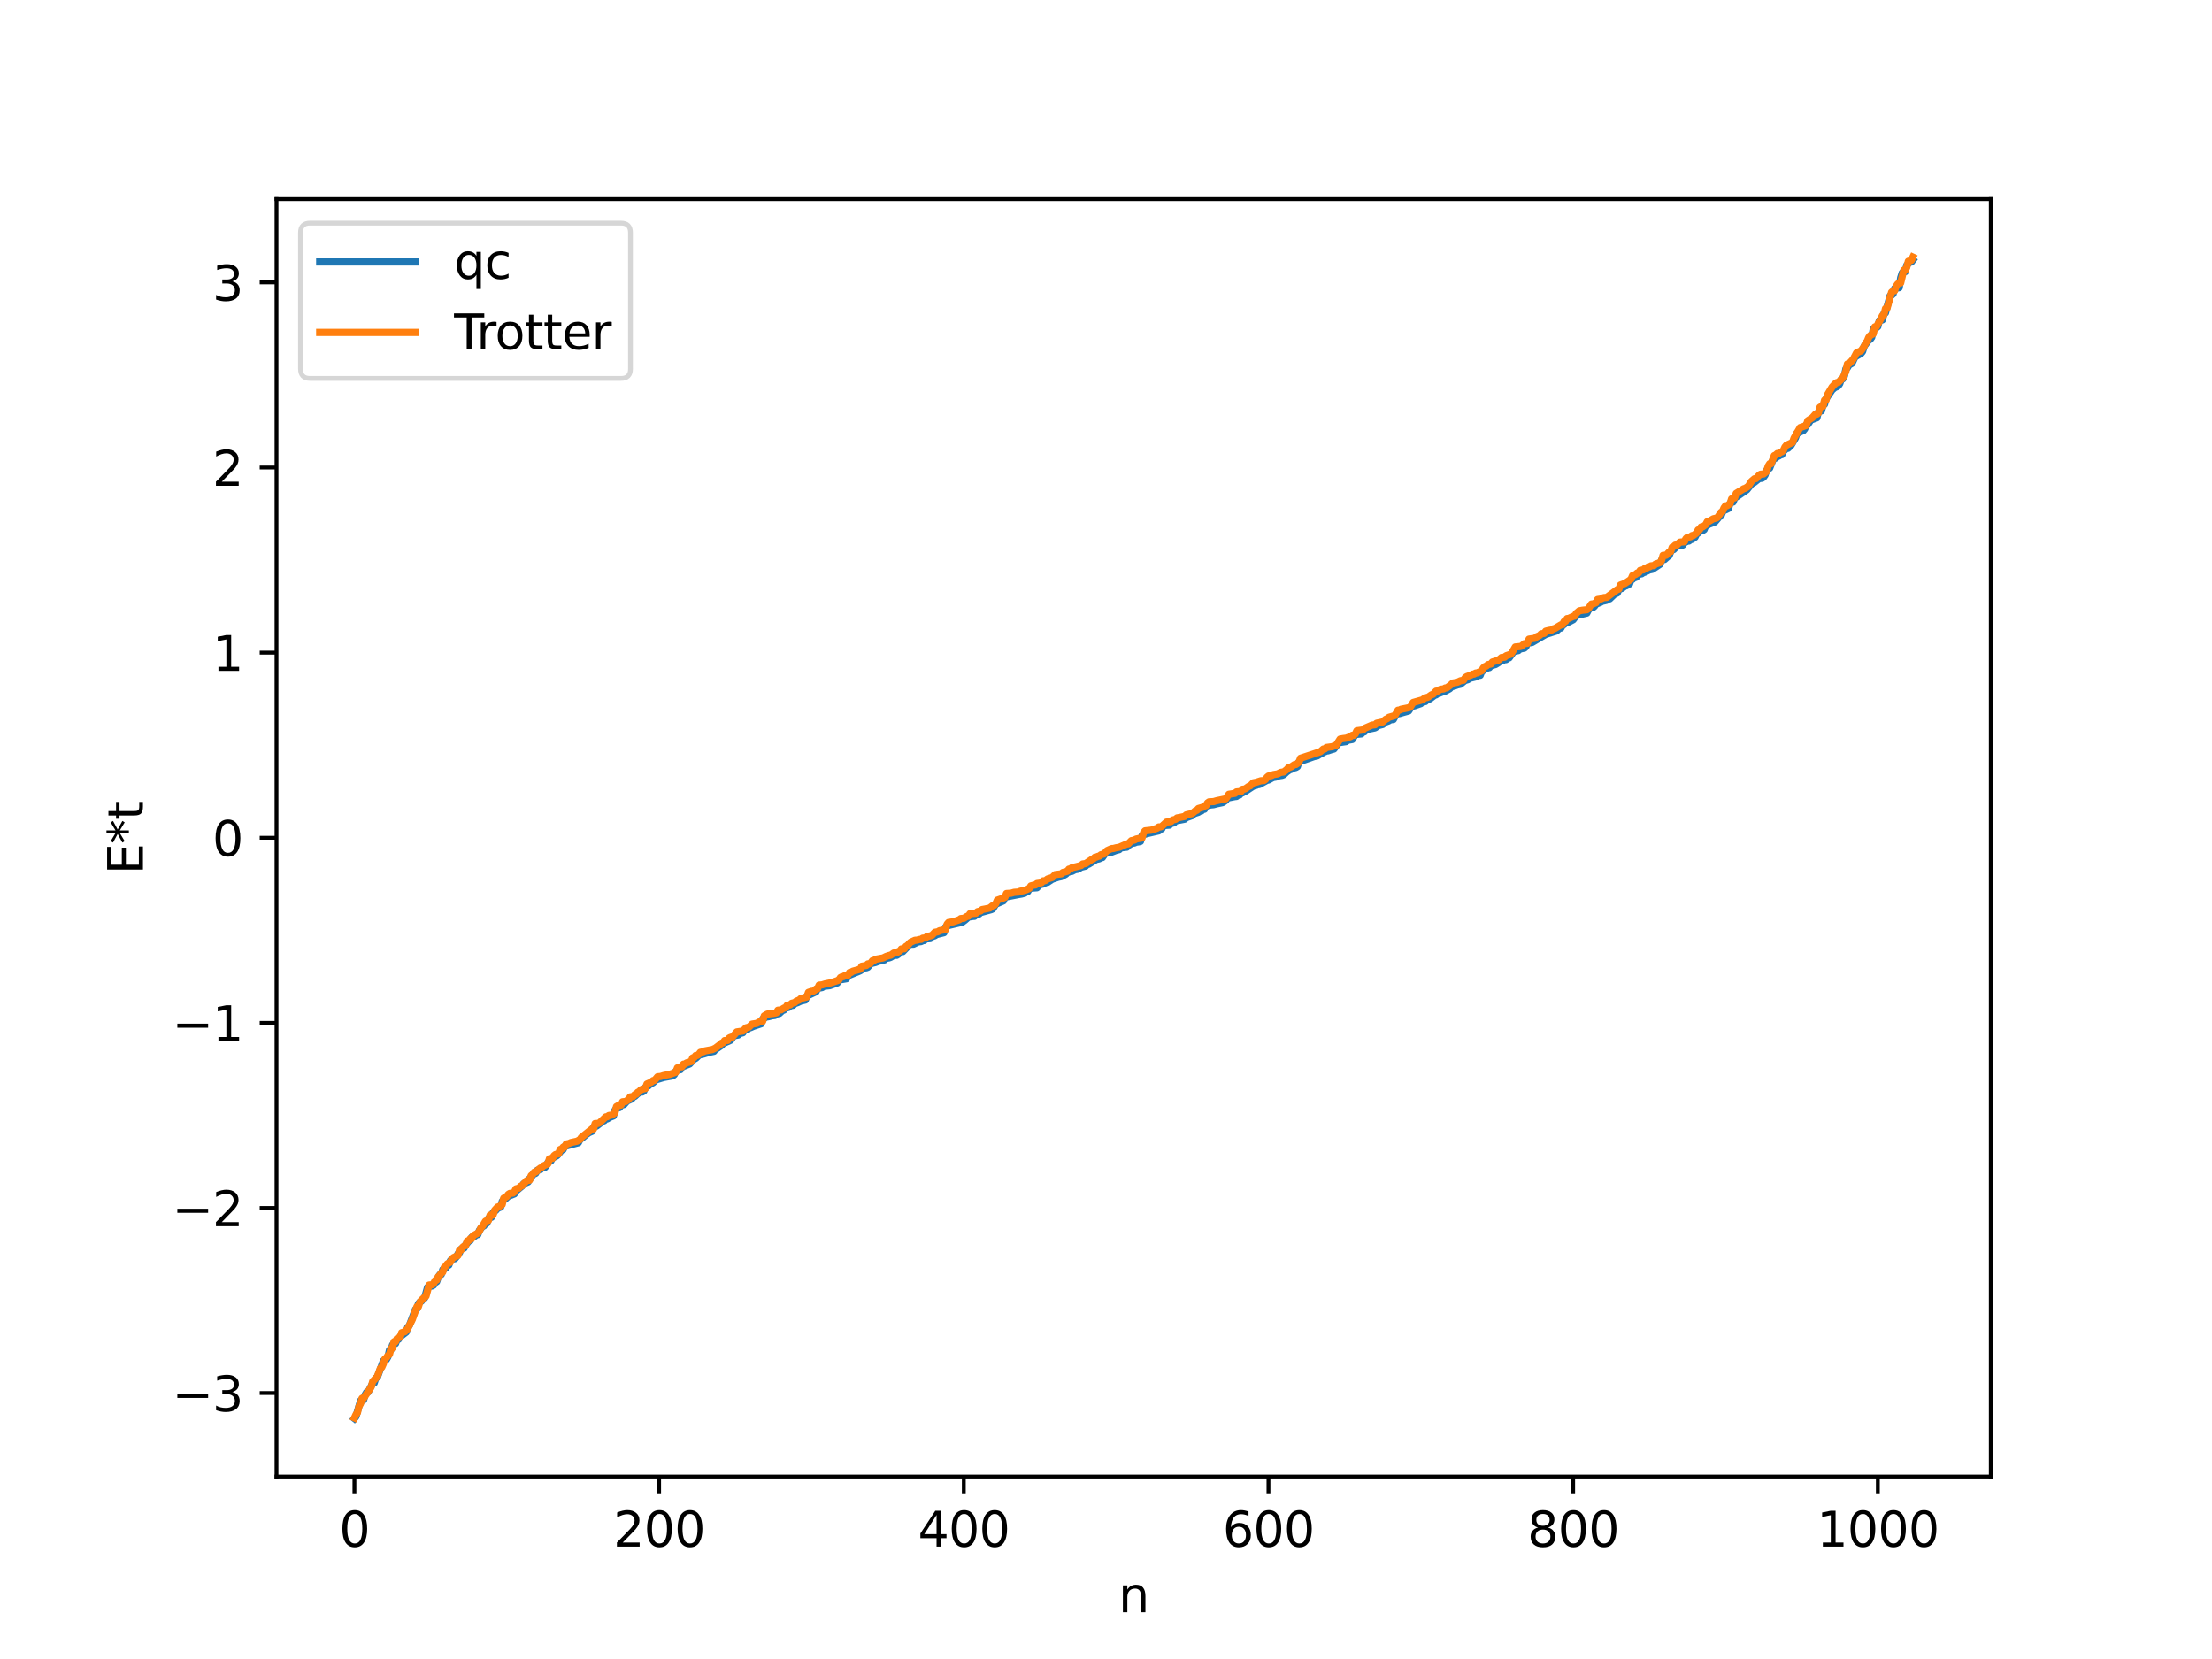 <?xml version="1.0" encoding="utf-8" standalone="no"?>
<!DOCTYPE svg PUBLIC "-//W3C//DTD SVG 1.1//EN"
  "http://www.w3.org/Graphics/SVG/1.1/DTD/svg11.dtd">
<svg xmlns:xlink="http://www.w3.org/1999/xlink" width="460.8pt" height="345.6pt" viewBox="0 0 460.8 345.6" xmlns="http://www.w3.org/2000/svg" version="1.1">
 <defs>
  <style type="text/css">*{stroke-linejoin: round; stroke-linecap: butt}</style>
 </defs>
 <g id="figure_1">
  <g id="patch_1">
   <path d="M 0 345.6 
L 460.8 345.6 
L 460.8 0 
L 0 0 
z
" style="fill: #ffffff"/>
  </g>
  <g id="axes_1">
   <g id="patch_2">
    <path d="M 57.6 307.584 
L 414.72 307.584 
L 414.72 41.472 
L 57.6 41.472 
z
" style="fill: #ffffff"/>
   </g>
   <g id="matplotlib.axis_1">
    <g id="xtick_1">
     <g id="line2d_1">
      <defs>
       <path id="m3284dc6348" d="M 0 0 
L 0 3.5 
" style="stroke: #000000; stroke-width: 0.8"/>
      </defs>
      <g>
       <use xlink:href="#m3284dc6348" x="73.833" y="307.584" style="stroke: #000000; stroke-width: 0.8"/>
      </g>
     </g>
     <g id="text_1">
      <!-- 0 -->
      <g transform="translate(70.651 322.182) scale(0.1 -0.1)">
       <defs>
        <path id="DejaVuSans-30" d="M 2034 4250 
Q 1547 4250 1301 3770 
Q 1056 3291 1056 2328 
Q 1056 1369 1301 889 
Q 1547 409 2034 409 
Q 2525 409 2770 889 
Q 3016 1369 3016 2328 
Q 3016 3291 2770 3770 
Q 2525 4250 2034 4250 
z
M 2034 4750 
Q 2819 4750 3233 4129 
Q 3647 3509 3647 2328 
Q 3647 1150 3233 529 
Q 2819 -91 2034 -91 
Q 1250 -91 836 529 
Q 422 1150 422 2328 
Q 422 3509 836 4129 
Q 1250 4750 2034 4750 
z
" transform="scale(0.016)"/>
       </defs>
       <use xlink:href="#DejaVuSans-30"/>
      </g>
     </g>
    </g>
    <g id="xtick_2">
     <g id="line2d_2">
      <g>
       <use xlink:href="#m3284dc6348" x="137.304" y="307.584" style="stroke: #000000; stroke-width: 0.8"/>
      </g>
     </g>
     <g id="text_2">
      <!-- 200 -->
      <g transform="translate(127.76 322.182) scale(0.1 -0.1)">
       <defs>
        <path id="DejaVuSans-32" d="M 1228 531 
L 3431 531 
L 3431 0 
L 469 0 
L 469 531 
Q 828 903 1448 1529 
Q 2069 2156 2228 2338 
Q 2531 2678 2651 2914 
Q 2772 3150 2772 3378 
Q 2772 3750 2511 3984 
Q 2250 4219 1831 4219 
Q 1534 4219 1204 4116 
Q 875 4013 500 3803 
L 500 4441 
Q 881 4594 1212 4672 
Q 1544 4750 1819 4750 
Q 2544 4750 2975 4387 
Q 3406 4025 3406 3419 
Q 3406 3131 3298 2873 
Q 3191 2616 2906 2266 
Q 2828 2175 2409 1742 
Q 1991 1309 1228 531 
z
" transform="scale(0.016)"/>
       </defs>
       <use xlink:href="#DejaVuSans-32"/>
       <use xlink:href="#DejaVuSans-30" x="63.623"/>
       <use xlink:href="#DejaVuSans-30" x="127.246"/>
      </g>
     </g>
    </g>
    <g id="xtick_3">
     <g id="line2d_3">
      <g>
       <use xlink:href="#m3284dc6348" x="200.775" y="307.584" style="stroke: #000000; stroke-width: 0.8"/>
      </g>
     </g>
     <g id="text_3">
      <!-- 400 -->
      <g transform="translate(191.231 322.182) scale(0.1 -0.1)">
       <defs>
        <path id="DejaVuSans-34" d="M 2419 4116 
L 825 1625 
L 2419 1625 
L 2419 4116 
z
M 2253 4666 
L 3047 4666 
L 3047 1625 
L 3713 1625 
L 3713 1100 
L 3047 1100 
L 3047 0 
L 2419 0 
L 2419 1100 
L 313 1100 
L 313 1709 
L 2253 4666 
z
" transform="scale(0.016)"/>
       </defs>
       <use xlink:href="#DejaVuSans-34"/>
       <use xlink:href="#DejaVuSans-30" x="63.623"/>
       <use xlink:href="#DejaVuSans-30" x="127.246"/>
      </g>
     </g>
    </g>
    <g id="xtick_4">
     <g id="line2d_4">
      <g>
       <use xlink:href="#m3284dc6348" x="264.246" y="307.584" style="stroke: #000000; stroke-width: 0.8"/>
      </g>
     </g>
     <g id="text_4">
      <!-- 600 -->
      <g transform="translate(254.702 322.182) scale(0.1 -0.1)">
       <defs>
        <path id="DejaVuSans-36" d="M 2113 2584 
Q 1688 2584 1439 2293 
Q 1191 2003 1191 1497 
Q 1191 994 1439 701 
Q 1688 409 2113 409 
Q 2538 409 2786 701 
Q 3034 994 3034 1497 
Q 3034 2003 2786 2293 
Q 2538 2584 2113 2584 
z
M 3366 4563 
L 3366 3988 
Q 3128 4100 2886 4159 
Q 2644 4219 2406 4219 
Q 1781 4219 1451 3797 
Q 1122 3375 1075 2522 
Q 1259 2794 1537 2939 
Q 1816 3084 2150 3084 
Q 2853 3084 3261 2657 
Q 3669 2231 3669 1497 
Q 3669 778 3244 343 
Q 2819 -91 2113 -91 
Q 1303 -91 875 529 
Q 447 1150 447 2328 
Q 447 3434 972 4092 
Q 1497 4750 2381 4750 
Q 2619 4750 2861 4703 
Q 3103 4656 3366 4563 
z
" transform="scale(0.016)"/>
       </defs>
       <use xlink:href="#DejaVuSans-36"/>
       <use xlink:href="#DejaVuSans-30" x="63.623"/>
       <use xlink:href="#DejaVuSans-30" x="127.246"/>
      </g>
     </g>
    </g>
    <g id="xtick_5">
     <g id="line2d_5">
      <g>
       <use xlink:href="#m3284dc6348" x="327.717" y="307.584" style="stroke: #000000; stroke-width: 0.8"/>
      </g>
     </g>
     <g id="text_5">
      <!-- 800 -->
      <g transform="translate(318.173 322.182) scale(0.1 -0.1)">
       <defs>
        <path id="DejaVuSans-38" d="M 2034 2216 
Q 1584 2216 1326 1975 
Q 1069 1734 1069 1313 
Q 1069 891 1326 650 
Q 1584 409 2034 409 
Q 2484 409 2743 651 
Q 3003 894 3003 1313 
Q 3003 1734 2745 1975 
Q 2488 2216 2034 2216 
z
M 1403 2484 
Q 997 2584 770 2862 
Q 544 3141 544 3541 
Q 544 4100 942 4425 
Q 1341 4750 2034 4750 
Q 2731 4750 3128 4425 
Q 3525 4100 3525 3541 
Q 3525 3141 3298 2862 
Q 3072 2584 2669 2484 
Q 3125 2378 3379 2068 
Q 3634 1759 3634 1313 
Q 3634 634 3220 271 
Q 2806 -91 2034 -91 
Q 1263 -91 848 271 
Q 434 634 434 1313 
Q 434 1759 690 2068 
Q 947 2378 1403 2484 
z
M 1172 3481 
Q 1172 3119 1398 2916 
Q 1625 2713 2034 2713 
Q 2441 2713 2670 2916 
Q 2900 3119 2900 3481 
Q 2900 3844 2670 4047 
Q 2441 4250 2034 4250 
Q 1625 4250 1398 4047 
Q 1172 3844 1172 3481 
z
" transform="scale(0.016)"/>
       </defs>
       <use xlink:href="#DejaVuSans-38"/>
       <use xlink:href="#DejaVuSans-30" x="63.623"/>
       <use xlink:href="#DejaVuSans-30" x="127.246"/>
      </g>
     </g>
    </g>
    <g id="xtick_6">
     <g id="line2d_6">
      <g>
       <use xlink:href="#m3284dc6348" x="391.188" y="307.584" style="stroke: #000000; stroke-width: 0.8"/>
      </g>
     </g>
     <g id="text_6">
      <!-- 1000 -->
      <g transform="translate(378.463 322.182) scale(0.1 -0.1)">
       <defs>
        <path id="DejaVuSans-31" d="M 794 531 
L 1825 531 
L 1825 4091 
L 703 3866 
L 703 4441 
L 1819 4666 
L 2450 4666 
L 2450 531 
L 3481 531 
L 3481 0 
L 794 0 
L 794 531 
z
" transform="scale(0.016)"/>
       </defs>
       <use xlink:href="#DejaVuSans-31"/>
       <use xlink:href="#DejaVuSans-30" x="63.623"/>
       <use xlink:href="#DejaVuSans-30" x="127.246"/>
       <use xlink:href="#DejaVuSans-30" x="190.869"/>
      </g>
     </g>
    </g>
    <g id="text_7">
     <!-- n -->
     <g transform="translate(232.991 335.861) scale(0.1 -0.1)">
      <defs>
       <path id="DejaVuSans-6e" d="M 3513 2113 
L 3513 0 
L 2938 0 
L 2938 2094 
Q 2938 2591 2744 2837 
Q 2550 3084 2163 3084 
Q 1697 3084 1428 2787 
Q 1159 2491 1159 1978 
L 1159 0 
L 581 0 
L 581 3500 
L 1159 3500 
L 1159 2956 
Q 1366 3272 1645 3428 
Q 1925 3584 2291 3584 
Q 2894 3584 3203 3211 
Q 3513 2838 3513 2113 
z
" transform="scale(0.016)"/>
      </defs>
      <use xlink:href="#DejaVuSans-6e"/>
     </g>
    </g>
   </g>
   <g id="matplotlib.axis_2">
    <g id="ytick_1">
     <g id="line2d_7">
      <defs>
       <path id="mb778f9c35a" d="M 0 0 
L -3.5 0 
" style="stroke: #000000; stroke-width: 0.8"/>
      </defs>
      <g>
       <use xlink:href="#mb778f9c35a" x="57.6" y="290.202" style="stroke: #000000; stroke-width: 0.8"/>
      </g>
     </g>
     <g id="text_8">
      <!-- −3 -->
      <g transform="translate(35.858 294.001) scale(0.1 -0.1)">
       <defs>
        <path id="DejaVuSans-2212" d="M 678 2272 
L 4684 2272 
L 4684 1741 
L 678 1741 
L 678 2272 
z
" transform="scale(0.016)"/>
        <path id="DejaVuSans-33" d="M 2597 2516 
Q 3050 2419 3304 2112 
Q 3559 1806 3559 1356 
Q 3559 666 3084 287 
Q 2609 -91 1734 -91 
Q 1441 -91 1130 -33 
Q 819 25 488 141 
L 488 750 
Q 750 597 1062 519 
Q 1375 441 1716 441 
Q 2309 441 2620 675 
Q 2931 909 2931 1356 
Q 2931 1769 2642 2001 
Q 2353 2234 1838 2234 
L 1294 2234 
L 1294 2753 
L 1863 2753 
Q 2328 2753 2575 2939 
Q 2822 3125 2822 3475 
Q 2822 3834 2567 4026 
Q 2313 4219 1838 4219 
Q 1578 4219 1281 4162 
Q 984 4106 628 3988 
L 628 4550 
Q 988 4650 1302 4700 
Q 1616 4750 1894 4750 
Q 2613 4750 3031 4423 
Q 3450 4097 3450 3541 
Q 3450 3153 3228 2886 
Q 3006 2619 2597 2516 
z
" transform="scale(0.016)"/>
       </defs>
       <use xlink:href="#DejaVuSans-2212"/>
       <use xlink:href="#DejaVuSans-33" x="83.789"/>
      </g>
     </g>
    </g>
    <g id="ytick_2">
     <g id="line2d_8">
      <g>
       <use xlink:href="#mb778f9c35a" x="57.6" y="251.64" style="stroke: #000000; stroke-width: 0.8"/>
      </g>
     </g>
     <g id="text_9">
      <!-- −2 -->
      <g transform="translate(35.858 255.439) scale(0.1 -0.1)">
       <use xlink:href="#DejaVuSans-2212"/>
       <use xlink:href="#DejaVuSans-32" x="83.789"/>
      </g>
     </g>
    </g>
    <g id="ytick_3">
     <g id="line2d_9">
      <g>
       <use xlink:href="#mb778f9c35a" x="57.6" y="213.078" style="stroke: #000000; stroke-width: 0.8"/>
      </g>
     </g>
     <g id="text_10">
      <!-- −1 -->
      <g transform="translate(35.858 216.877) scale(0.1 -0.1)">
       <use xlink:href="#DejaVuSans-2212"/>
       <use xlink:href="#DejaVuSans-31" x="83.789"/>
      </g>
     </g>
    </g>
    <g id="ytick_4">
     <g id="line2d_10">
      <g>
       <use xlink:href="#mb778f9c35a" x="57.6" y="174.516" style="stroke: #000000; stroke-width: 0.8"/>
      </g>
     </g>
     <g id="text_11">
      <!-- 0 -->
      <g transform="translate(44.237 178.315) scale(0.1 -0.1)">
       <use xlink:href="#DejaVuSans-30"/>
      </g>
     </g>
    </g>
    <g id="ytick_5">
     <g id="line2d_11">
      <g>
       <use xlink:href="#mb778f9c35a" x="57.6" y="135.954" style="stroke: #000000; stroke-width: 0.8"/>
      </g>
     </g>
     <g id="text_12">
      <!-- 1 -->
      <g transform="translate(44.237 139.753) scale(0.1 -0.1)">
       <use xlink:href="#DejaVuSans-31"/>
      </g>
     </g>
    </g>
    <g id="ytick_6">
     <g id="line2d_12">
      <g>
       <use xlink:href="#mb778f9c35a" x="57.6" y="97.392" style="stroke: #000000; stroke-width: 0.8"/>
      </g>
     </g>
     <g id="text_13">
      <!-- 2 -->
      <g transform="translate(44.237 101.191) scale(0.1 -0.1)">
       <use xlink:href="#DejaVuSans-32"/>
      </g>
     </g>
    </g>
    <g id="ytick_7">
     <g id="line2d_13">
      <g>
       <use xlink:href="#mb778f9c35a" x="57.6" y="58.83" style="stroke: #000000; stroke-width: 0.8"/>
      </g>
     </g>
     <g id="text_14">
      <!-- 3 -->
      <g transform="translate(44.237 62.629) scale(0.1 -0.1)">
       <use xlink:href="#DejaVuSans-33"/>
      </g>
     </g>
    </g>
    <g id="text_15">
     <!-- E*t -->
     <g transform="translate(29.778 182.148) rotate(-90) scale(0.1 -0.1)">
      <defs>
       <path id="DejaVuSans-45" d="M 628 4666 
L 3578 4666 
L 3578 4134 
L 1259 4134 
L 1259 2753 
L 3481 2753 
L 3481 2222 
L 1259 2222 
L 1259 531 
L 3634 531 
L 3634 0 
L 628 0 
L 628 4666 
z
" transform="scale(0.016)"/>
       <path id="DejaVuSans-2a" d="M 3009 3897 
L 1888 3291 
L 3009 2681 
L 2828 2375 
L 1778 3009 
L 1778 1831 
L 1422 1831 
L 1422 3009 
L 372 2375 
L 191 2681 
L 1313 3291 
L 191 3897 
L 372 4206 
L 1422 3572 
L 1422 4750 
L 1778 4750 
L 1778 3572 
L 2828 4206 
L 3009 3897 
z
" transform="scale(0.016)"/>
       <path id="DejaVuSans-74" d="M 1172 4494 
L 1172 3500 
L 2356 3500 
L 2356 3053 
L 1172 3053 
L 1172 1153 
Q 1172 725 1289 603 
Q 1406 481 1766 481 
L 2356 481 
L 2356 0 
L 1766 0 
Q 1100 0 847 248 
Q 594 497 594 1153 
L 594 3053 
L 172 3053 
L 172 3500 
L 594 3500 
L 594 4494 
L 1172 4494 
z
" transform="scale(0.016)"/>
      </defs>
      <use xlink:href="#DejaVuSans-45"/>
      <use xlink:href="#DejaVuSans-2a" x="63.184"/>
      <use xlink:href="#DejaVuSans-74" x="113.184"/>
     </g>
    </g>
   </g>
   <g id="line2d_14">
    <path d="M 73.833 295.488 
L 74.15 295.103 
L 75.102 291.797 
L 75.42 291.791 
L 75.737 291.651 
L 76.054 290.579 
L 76.372 290.047 
L 76.689 290.003 
L 77.641 288.134 
L 77.958 288.113 
L 78.276 287.103 
L 78.593 286.926 
L 79.862 283.493 
L 80.497 283.213 
L 80.815 282.646 
L 81.132 281.24 
L 81.449 281.18 
L 81.767 280.168 
L 82.084 279.928 
L 82.401 279.885 
L 82.719 279.026 
L 83.036 278.994 
L 83.353 278.475 
L 84.623 277.499 
L 84.94 276.48 
L 85.258 276.167 
L 86.527 272.804 
L 86.844 272.696 
L 87.162 271.597 
L 87.479 271.22 
L 87.796 271.067 
L 88.114 270.617 
L 88.431 270.43 
L 89.066 268.164 
L 89.383 268.009 
L 90.018 267.902 
L 90.335 267.714 
L 90.653 267.183 
L 90.97 267.008 
L 91.287 266.073 
L 91.605 265.555 
L 91.922 265.513 
L 92.239 264.493 
L 92.874 264.189 
L 93.191 263.692 
L 93.509 263.547 
L 93.826 262.633 
L 94.143 262.341 
L 94.778 262.205 
L 95.096 261.823 
L 95.413 261.175 
L 95.73 260.951 
L 96.048 260.193 
L 96.682 259.998 
L 97 259.274 
L 97.317 258.987 
L 97.634 258.548 
L 97.952 258.451 
L 98.269 257.745 
L 98.904 257.534 
L 99.221 257.21 
L 99.539 257.204 
L 99.856 256.315 
L 100.491 255.511 
L 100.808 255.38 
L 101.125 254.929 
L 101.443 254.8 
L 101.76 253.804 
L 102.395 253.581 
L 102.712 252.609 
L 103.347 252.084 
L 103.664 251.702 
L 104.299 251.466 
L 104.616 250.266 
L 104.934 249.881 
L 105.251 249.8 
L 105.886 249.208 
L 107.155 248.721 
L 107.472 248.152 
L 108.742 247.086 
L 109.059 246.619 
L 110.011 246.22 
L 110.329 245.505 
L 110.646 245.35 
L 110.963 244.723 
L 111.598 244.414 
L 111.915 243.796 
L 112.55 243.681 
L 112.867 243.354 
L 113.502 243.213 
L 113.82 242.857 
L 114.137 242.166 
L 114.772 241.827 
L 115.089 241.239 
L 116.041 240.753 
L 116.676 239.992 
L 116.993 239.585 
L 117.31 239.479 
L 117.628 238.814 
L 120.484 238.055 
L 120.801 237.435 
L 121.436 236.946 
L 122.071 236.391 
L 122.705 235.944 
L 123.34 235.674 
L 123.658 234.794 
L 124.292 234.575 
L 125.562 233.583 
L 125.879 233.464 
L 126.196 233.1 
L 126.514 233.088 
L 127.148 232.715 
L 127.783 232.481 
L 128.1 231.267 
L 128.418 230.88 
L 129.053 230.727 
L 129.37 230.235 
L 130.005 230.084 
L 130.639 229.366 
L 131.591 228.943 
L 131.909 228.536 
L 132.226 228.407 
L 132.861 227.81 
L 133.496 227.509 
L 133.813 227.486 
L 134.13 227.284 
L 134.448 226.513 
L 135.082 226.206 
L 135.4 225.861 
L 136.034 225.55 
L 136.669 224.95 
L 138.256 224.469 
L 140.16 224.122 
L 140.477 223.859 
L 140.795 223.14 
L 141.112 222.967 
L 141.747 222.843 
L 142.064 222.267 
L 143.651 221.645 
L 144.603 220.608 
L 144.92 220.491 
L 145.555 219.869 
L 145.872 219.721 
L 146.507 219.591 
L 147.777 219.211 
L 148.729 219.009 
L 149.046 218.552 
L 149.363 218.426 
L 149.998 217.988 
L 150.315 217.777 
L 150.633 217.393 
L 152.22 216.691 
L 152.854 215.779 
L 153.806 215.607 
L 154.124 215.308 
L 154.758 215.14 
L 155.076 214.604 
L 155.71 214.473 
L 156.028 214.114 
L 156.345 214.081 
L 156.98 213.792 
L 158.567 213.266 
L 158.884 212.253 
L 159.201 212.133 
L 159.519 211.891 
L 160.153 211.786 
L 160.788 211.618 
L 161.423 211.534 
L 161.74 211.247 
L 162.375 211.108 
L 163.01 210.502 
L 163.327 210.405 
L 163.644 210.03 
L 164.279 209.858 
L 164.596 209.529 
L 165.231 209.414 
L 165.548 209.074 
L 166.183 208.852 
L 166.818 208.548 
L 167.77 208.326 
L 168.087 207.491 
L 169.991 206.605 
L 170.309 205.9 
L 170.943 205.782 
L 171.261 205.724 
L 171.578 205.473 
L 172.848 205.33 
L 174.434 204.759 
L 174.752 204.163 
L 176.339 203.894 
L 176.656 203.276 
L 178.877 202.363 
L 179.195 202.224 
L 179.829 201.805 
L 180.147 201.62 
L 180.464 201.613 
L 180.781 201.488 
L 181.416 200.736 
L 182.368 200.504 
L 183.003 200.259 
L 184.272 199.957 
L 184.59 199.641 
L 185.224 199.538 
L 185.542 199.424 
L 186.177 199.022 
L 186.811 199.002 
L 187.129 198.8 
L 187.446 198.395 
L 187.763 198.248 
L 188.081 198.231 
L 189.033 197.247 
L 189.35 196.756 
L 189.985 196.689 
L 190.302 196.686 
L 191.254 196.215 
L 191.889 196.142 
L 192.206 195.957 
L 192.524 195.919 
L 192.841 195.599 
L 193.793 195.518 
L 194.11 195.116 
L 194.745 194.932 
L 195.062 194.693 
L 196.649 194.293 
L 196.967 193.126 
L 197.601 192.794 
L 200.458 192.112 
L 201.092 191.623 
L 201.727 191.047 
L 202.679 190.899 
L 202.996 190.881 
L 203.314 190.544 
L 203.948 190.408 
L 204.266 190.104 
L 206.487 189.499 
L 206.805 189.345 
L 207.439 188.357 
L 209.026 187.675 
L 209.343 186.909 
L 212.2 186.348 
L 212.834 186.242 
L 213.469 186.069 
L 213.786 185.78 
L 214.104 185.737 
L 214.421 185.193 
L 214.739 185.032 
L 216.008 184.943 
L 216.643 184.303 
L 217.277 184.166 
L 217.912 183.849 
L 218.229 183.807 
L 219.181 183.175 
L 220.451 182.745 
L 221.086 182.615 
L 222.038 182.113 
L 222.355 181.739 
L 222.99 181.585 
L 223.307 181.514 
L 223.942 181.183 
L 224.577 181.073 
L 225.211 180.662 
L 226.163 180.424 
L 226.481 180.037 
L 226.798 180.023 
L 228.385 179.035 
L 229.02 178.91 
L 229.337 178.696 
L 229.654 178.646 
L 230.289 177.723 
L 231.241 177.647 
L 232.51 177.154 
L 233.145 176.997 
L 233.462 176.647 
L 234.097 176.559 
L 234.732 176.489 
L 235.049 176.105 
L 235.367 175.964 
L 235.684 175.668 
L 236.319 175.621 
L 236.636 175.455 
L 237.271 175.362 
L 237.588 175.274 
L 237.905 174.107 
L 238.54 173.78 
L 239.175 173.606 
L 241.396 173.09 
L 241.714 172.797 
L 242.031 172.655 
L 242.348 171.978 
L 243.618 171.889 
L 243.935 171.547 
L 244.57 171.416 
L 244.887 171.021 
L 246.791 170.652 
L 247.109 170.343 
L 248.378 169.898 
L 248.696 169.519 
L 249.648 169.21 
L 249.965 168.988 
L 250.282 168.935 
L 250.6 168.595 
L 250.917 168.581 
L 251.234 167.908 
L 252.186 167.695 
L 252.821 167.63 
L 253.456 167.46 
L 254.725 167.192 
L 255.36 166.744 
L 255.677 166.258 
L 257.264 165.945 
L 257.581 165.914 
L 257.899 165.637 
L 258.216 165.615 
L 258.534 165.233 
L 258.851 165.164 
L 259.168 164.915 
L 259.486 164.826 
L 261.072 163.777 
L 261.707 163.601 
L 262.024 163.457 
L 262.342 163.437 
L 263.611 162.739 
L 263.929 162.545 
L 264.246 162.503 
L 265.198 161.974 
L 265.833 161.869 
L 266.467 161.606 
L 267.102 161.515 
L 267.42 161.386 
L 268.054 160.796 
L 268.689 160.357 
L 269.006 160.271 
L 269.324 160.045 
L 269.958 159.886 
L 270.276 159.688 
L 270.593 158.72 
L 273.767 157.606 
L 274.401 157.479 
L 275.036 157.084 
L 275.353 156.97 
L 275.671 156.678 
L 275.988 156.619 
L 276.305 156.437 
L 276.623 156.423 
L 277.258 156.205 
L 277.892 156.031 
L 278.844 154.742 
L 279.479 154.629 
L 280.431 154.487 
L 280.748 154.217 
L 281.7 154.057 
L 282.335 153.015 
L 283.605 152.88 
L 283.922 152.536 
L 284.239 152.454 
L 284.557 152.042 
L 285.191 151.892 
L 286.461 151.629 
L 287.096 151.163 
L 288.048 150.921 
L 288.365 150.534 
L 289.317 150.171 
L 289.634 149.955 
L 290.269 149.879 
L 290.904 148.697 
L 291.539 148.655 
L 292.173 148.464 
L 293.443 148.113 
L 294.077 147.162 
L 294.712 147.021 
L 295.981 146.582 
L 296.299 146.206 
L 296.934 146.145 
L 297.251 145.816 
L 297.886 145.591 
L 298.838 144.855 
L 299.155 144.762 
L 299.472 144.448 
L 299.79 144.44 
L 300.742 144.058 
L 301.059 143.989 
L 302.011 143.477 
L 302.329 143.066 
L 302.963 142.934 
L 303.598 142.691 
L 304.233 142.548 
L 305.185 141.763 
L 305.82 141.581 
L 306.137 141.322 
L 307.406 141.017 
L 308.041 140.702 
L 308.358 140.674 
L 308.676 139.834 
L 308.993 139.706 
L 309.31 139.408 
L 309.628 139.337 
L 309.945 139.1 
L 310.262 139.078 
L 310.58 138.669 
L 311.532 138.437 
L 312.167 138.053 
L 312.484 137.75 
L 313.119 137.595 
L 313.436 137.421 
L 313.753 137.412 
L 314.071 137.121 
L 314.388 137.05 
L 315.34 135.714 
L 316.292 135.529 
L 316.61 135.213 
L 317.562 135.02 
L 317.879 134.725 
L 318.196 133.975 
L 319.148 133.84 
L 322.005 132.157 
L 324.226 131.447 
L 324.861 130.886 
L 325.178 130.836 
L 325.496 130.225 
L 325.813 130.107 
L 326.13 129.713 
L 326.765 129.601 
L 327.717 129.106 
L 328.352 128.241 
L 330.573 127.717 
L 330.891 127.098 
L 331.208 126.746 
L 331.525 126.597 
L 331.843 126.57 
L 332.16 126.3 
L 332.477 125.853 
L 333.429 125.477 
L 333.747 125.27 
L 334.699 125.055 
L 335.016 124.816 
L 335.334 124.746 
L 336.286 123.832 
L 336.92 123.539 
L 337.238 122.801 
L 337.872 122.578 
L 338.507 122.101 
L 338.824 122.012 
L 339.142 121.654 
L 339.459 121.646 
L 339.777 120.77 
L 340.094 120.676 
L 340.411 120.333 
L 340.729 120.305 
L 341.046 120.053 
L 341.363 119.64 
L 341.998 119.528 
L 342.315 119.287 
L 342.633 119.207 
L 343.585 118.735 
L 344.22 118.605 
L 345.806 117.55 
L 346.124 116.682 
L 346.758 116.549 
L 347.393 115.985 
L 347.71 115.747 
L 348.028 114.951 
L 348.345 114.591 
L 348.662 114.475 
L 349.297 113.802 
L 349.932 113.689 
L 350.249 113.682 
L 350.567 113.533 
L 350.884 113.055 
L 351.519 112.74 
L 351.836 112.708 
L 352.153 112.438 
L 352.471 112.368 
L 353.105 111.922 
L 353.423 111.253 
L 353.74 111.067 
L 354.058 110.714 
L 354.692 110.534 
L 355.01 110.326 
L 355.327 109.543 
L 355.644 109.466 
L 355.962 109.234 
L 356.596 108.993 
L 356.914 108.795 
L 357.231 108.748 
L 357.866 108.008 
L 358.183 107.537 
L 358.5 107.512 
L 358.818 106.726 
L 359.135 106.265 
L 359.453 106.226 
L 360.087 105.914 
L 360.405 104.832 
L 360.722 104.63 
L 361.039 104.59 
L 361.357 103.787 
L 363.896 102.047 
L 364.848 100.84 
L 365.482 100.472 
L 366.117 99.963 
L 366.434 99.71 
L 367.069 99.629 
L 367.386 99.407 
L 367.704 98.962 
L 368.021 97.979 
L 368.339 97.62 
L 368.656 97.523 
L 369.291 95.911 
L 369.608 95.527 
L 369.925 95.424 
L 370.243 95.093 
L 370.56 95.008 
L 370.877 94.764 
L 371.195 94.709 
L 371.512 94.022 
L 372.147 93.405 
L 372.464 93.393 
L 373.099 92.79 
L 374.051 91.194 
L 374.368 90.183 
L 374.686 90.158 
L 375.32 89.838 
L 375.638 89.733 
L 375.955 89.356 
L 376.272 88.484 
L 376.59 88.444 
L 377.224 87.505 
L 378.177 87.154 
L 378.494 87.035 
L 378.811 85.811 
L 379.446 85.587 
L 379.763 84.382 
L 380.081 84.221 
L 380.398 83.081 
L 381.667 81.222 
L 382.302 80.676 
L 382.62 80.595 
L 382.937 80.392 
L 383.254 79.936 
L 383.572 79.008 
L 383.889 78.935 
L 384.206 78.352 
L 384.524 76.855 
L 384.841 76.621 
L 385.158 76.05 
L 385.793 75.695 
L 386.428 74.359 
L 387.697 73.625 
L 388.015 73.23 
L 388.332 72.143 
L 389.284 70.868 
L 389.601 70.704 
L 389.919 70.276 
L 390.236 68.536 
L 390.871 68.296 
L 391.188 68.026 
L 391.505 66.772 
L 392.14 66.639 
L 392.458 65.319 
L 392.775 65.171 
L 393.727 61.634 
L 394.044 61.524 
L 394.362 61.235 
L 394.679 60.093 
L 395.314 59.985 
L 395.631 59.936 
L 395.948 57.859 
L 396.266 56.855 
L 396.583 56.656 
L 396.9 56.606 
L 397.218 55.231 
L 397.853 54.631 
L 398.17 54.591 
L 398.487 54.179 
L 398.487 54.179 
" clip-path="url(#pf49acfb27a)" style="fill: none; stroke: #1f77b4; stroke-width: 1.5; stroke-linecap: square"/>
   </g>
   <g id="line2d_15">
    <path d="M 73.833 295.37 
L 74.15 294.681 
L 74.467 294.295 
L 74.785 292.956 
L 75.102 292.428 
L 75.42 291.298 
L 75.737 291.298 
L 77.324 288.951 
L 77.641 287.785 
L 78.593 286.792 
L 79.228 285.053 
L 79.545 284.801 
L 79.862 284.088 
L 80.18 283.086 
L 80.497 282.852 
L 80.815 282.373 
L 81.132 282.158 
L 81.449 280.928 
L 81.767 280.799 
L 82.084 279.501 
L 82.401 279.501 
L 82.719 278.858 
L 83.353 278.579 
L 83.671 277.632 
L 84.305 277.444 
L 84.94 276.771 
L 85.892 274.866 
L 86.844 272.21 
L 87.162 272.21 
L 87.479 271.223 
L 88.114 270.53 
L 88.748 270.01 
L 89.383 267.704 
L 90.018 267.642 
L 90.335 267.386 
L 90.653 266.749 
L 90.97 266.68 
L 91.287 265.964 
L 91.605 265.713 
L 91.922 265.192 
L 92.239 264.999 
L 92.557 263.997 
L 92.874 263.764 
L 93.191 263.285 
L 93.826 262.927 
L 94.143 262.281 
L 94.461 261.977 
L 95.413 261.54 
L 95.73 260.412 
L 96.048 260.412 
L 96.365 259.843 
L 96.682 259.591 
L 97 259.491 
L 97.317 258.544 
L 97.634 258.478 
L 97.952 258.056 
L 98.269 258.046 
L 98.586 257.406 
L 99.221 257.061 
L 99.539 256.891 
L 99.856 256.505 
L 100.173 255.778 
L 100.491 255.483 
L 101.125 254.411 
L 101.443 254.252 
L 101.76 254.252 
L 102.077 253.141 
L 102.712 253.121 
L 103.029 252.135 
L 103.664 251.441 
L 103.981 251.364 
L 104.616 250.922 
L 104.934 249.609 
L 105.568 249.287 
L 105.886 248.814 
L 106.203 248.615 
L 106.838 248.554 
L 107.155 248.298 
L 107.472 247.661 
L 108.107 247.502 
L 108.424 247.127 
L 108.742 247.028 
L 109.694 245.974 
L 110.329 245.854 
L 110.646 244.909 
L 110.963 244.676 
L 111.281 244.197 
L 111.598 244.157 
L 112.55 243.338 
L 112.867 243.193 
L 113.185 242.889 
L 114.137 242.452 
L 114.454 241.385 
L 115.089 241.324 
L 115.406 240.754 
L 115.724 240.503 
L 116.358 240.361 
L 116.676 239.456 
L 116.993 239.39 
L 117.31 238.968 
L 117.628 238.958 
L 117.945 238.318 
L 118.58 238.189 
L 118.897 238.017 
L 120.167 237.742 
L 120.801 237.417 
L 121.119 236.941 
L 123.34 235.168 
L 123.658 235.164 
L 123.975 234.052 
L 124.61 234.033 
L 124.927 233.869 
L 126.196 232.66 
L 126.514 232.633 
L 126.831 232.385 
L 127.466 232.276 
L 128.1 231.834 
L 128.418 230.521 
L 128.735 230.338 
L 129.37 230.199 
L 129.687 229.527 
L 130.322 229.466 
L 130.957 229.04 
L 131.274 228.513 
L 131.909 228.413 
L 132.226 228.039 
L 132.543 227.94 
L 132.861 227.536 
L 133.178 227.401 
L 133.496 227.016 
L 134.13 226.823 
L 134.448 226.766 
L 134.765 225.821 
L 135.717 225.414 
L 136.034 225.109 
L 136.352 225.069 
L 136.986 224.311 
L 137.621 224.25 
L 138.256 224.052 
L 139.525 223.801 
L 140.795 223.364 
L 141.112 222.457 
L 141.747 222.236 
L 142.064 222.236 
L 142.381 221.677 
L 142.699 221.666 
L 143.016 221.415 
L 143.968 221.155 
L 144.286 220.368 
L 144.603 220.302 
L 144.92 219.88 
L 145.238 219.87 
L 145.555 219.67 
L 145.872 219.23 
L 146.507 219.101 
L 146.824 218.929 
L 148.411 218.639 
L 149.046 218.329 
L 149.998 217.601 
L 150.315 217.307 
L 150.633 217.218 
L 150.95 216.765 
L 151.585 216.735 
L 151.902 216.234 
L 152.22 216.08 
L 152.537 216.076 
L 153.489 214.964 
L 154.758 214.781 
L 155.393 214.116 
L 156.028 213.958 
L 156.662 213.339 
L 157.615 213.188 
L 158.249 212.843 
L 158.884 212.745 
L 159.201 211.624 
L 159.836 211.25 
L 161.105 211.111 
L 161.74 210.99 
L 162.058 210.439 
L 162.692 210.378 
L 163.327 209.985 
L 163.644 209.952 
L 163.962 209.425 
L 164.596 209.325 
L 164.914 209.002 
L 165.548 208.852 
L 165.866 208.562 
L 166.5 208.313 
L 166.818 208.01 
L 168.087 207.678 
L 168.405 206.733 
L 169.039 206.509 
L 169.357 206.499 
L 169.674 206.326 
L 169.991 206.021 
L 170.309 205.981 
L 170.626 205.223 
L 171.261 205.162 
L 171.896 204.964 
L 173.165 204.712 
L 174.752 204.167 
L 175.069 203.638 
L 175.386 203.473 
L 175.704 203.442 
L 176.021 203.209 
L 176.656 203.148 
L 176.973 202.589 
L 177.291 202.578 
L 177.608 202.327 
L 179.195 201.897 
L 179.512 201.28 
L 180.464 201.124 
L 180.781 200.792 
L 181.099 200.782 
L 181.416 200.582 
L 181.734 200.141 
L 182.051 200.103 
L 182.368 199.84 
L 183.955 199.551 
L 184.59 199.24 
L 185.224 199.027 
L 185.542 198.985 
L 186.177 198.527 
L 186.811 198.499 
L 187.129 198.219 
L 187.446 198.13 
L 187.763 197.677 
L 188.398 197.647 
L 188.715 197.146 
L 189.033 196.992 
L 189.667 196.29 
L 190.62 195.857 
L 190.937 195.857 
L 191.572 195.693 
L 191.889 195.68 
L 192.206 195.436 
L 192.841 195.372 
L 193.158 195.028 
L 193.476 195.024 
L 194.11 194.87 
L 194.745 194.209 
L 195.38 194.1 
L 195.697 193.887 
L 196.332 193.755 
L 196.967 193.657 
L 197.284 192.536 
L 197.601 192.162 
L 198.553 192.026 
L 199.823 191.601 
L 200.14 191.351 
L 200.775 191.29 
L 201.41 190.897 
L 201.727 190.864 
L 202.044 190.35 
L 203.314 190.237 
L 203.631 189.914 
L 204.266 189.764 
L 204.583 189.474 
L 205.218 189.36 
L 206.17 189.156 
L 206.805 188.647 
L 207.122 188.59 
L 207.439 188.25 
L 207.757 187.514 
L 209.026 187.07 
L 209.343 186.933 
L 209.661 186.135 
L 210.613 186.074 
L 211.248 185.888 
L 212.2 185.822 
L 212.517 185.659 
L 213.469 185.488 
L 214.421 185.079 
L 214.739 184.55 
L 215.373 184.385 
L 215.691 184.354 
L 216.008 184.06 
L 216.643 183.974 
L 216.96 183.869 
L 217.277 183.501 
L 217.595 183.49 
L 217.912 183.361 
L 218.229 183.097 
L 219.181 182.808 
L 219.816 182.191 
L 221.086 182.036 
L 221.403 181.757 
L 222.355 181.494 
L 222.672 181.053 
L 222.99 181.015 
L 223.307 180.752 
L 224.259 180.538 
L 225.211 180.299 
L 225.529 179.985 
L 226.163 179.896 
L 227.433 179.042 
L 227.75 178.933 
L 228.067 178.589 
L 228.385 178.559 
L 228.702 178.38 
L 229.02 178.352 
L 229.337 178.058 
L 229.972 177.904 
L 230.606 177.202 
L 231.558 176.769 
L 231.876 176.769 
L 232.51 176.605 
L 233.145 176.498 
L 234.732 175.816 
L 235.049 175.782 
L 235.684 175.121 
L 236.319 175.012 
L 236.636 174.799 
L 237.271 174.667 
L 237.905 174.569 
L 238.223 173.448 
L 238.54 173.074 
L 239.81 172.937 
L 241.079 172.513 
L 241.396 172.263 
L 241.714 172.263 
L 242.031 172.15 
L 242.983 171.262 
L 243.935 171.149 
L 244.253 170.826 
L 244.887 170.676 
L 245.205 170.386 
L 245.839 170.272 
L 246.791 170.068 
L 247.109 169.752 
L 248.378 169.463 
L 249.013 168.907 
L 249.33 168.793 
L 249.648 168.426 
L 250.6 168.15 
L 250.917 167.876 
L 251.234 167.845 
L 251.552 167.262 
L 251.869 167.036 
L 252.821 166.985 
L 253.456 166.8 
L 255.36 166.4 
L 255.995 165.462 
L 257.264 165.266 
L 257.581 164.972 
L 258.534 164.886 
L 258.851 164.413 
L 259.168 164.402 
L 259.486 164.273 
L 260.12 163.821 
L 260.438 163.72 
L 261.072 163.07 
L 261.707 162.948 
L 262.659 162.642 
L 263.294 162.605 
L 263.611 162.406 
L 263.929 161.927 
L 264.246 161.664 
L 264.881 161.574 
L 265.198 161.375 
L 266.15 161.211 
L 266.785 160.897 
L 267.42 160.808 
L 268.054 160.323 
L 268.372 159.954 
L 269.006 159.725 
L 269.641 159.292 
L 269.958 159.263 
L 270.593 158.816 
L 270.91 157.948 
L 275.036 156.6 
L 275.671 156.033 
L 275.988 156.015 
L 276.305 155.711 
L 277.575 155.54 
L 277.892 155.382 
L 278.21 155.378 
L 278.527 154.968 
L 279.162 153.965 
L 279.796 153.851 
L 280.431 153.771 
L 281.383 153.425 
L 281.7 153.175 
L 282.018 153.175 
L 282.335 152.898 
L 282.653 152.228 
L 283.922 152.061 
L 284.239 151.738 
L 285.826 151.049 
L 286.461 150.98 
L 286.778 150.663 
L 288.048 150.387 
L 288.682 149.819 
L 289 149.705 
L 289.317 149.428 
L 290.586 149.062 
L 291.221 147.948 
L 291.539 147.926 
L 291.856 147.752 
L 293.443 147.441 
L 293.76 147.342 
L 294.395 146.33 
L 296.299 145.797 
L 296.934 145.325 
L 297.251 145.314 
L 297.568 145.185 
L 298.203 144.733 
L 298.52 144.632 
L 299.155 143.982 
L 299.472 143.972 
L 300.107 143.582 
L 300.742 143.517 
L 301.059 143.318 
L 301.377 143.297 
L 302.011 142.839 
L 302.646 142.287 
L 303.598 142.123 
L 304.233 141.809 
L 304.867 141.709 
L 305.185 141.221 
L 305.502 140.959 
L 306.454 140.617 
L 306.772 140.433 
L 307.089 140.412 
L 307.406 140.204 
L 307.724 140.175 
L 308.358 139.882 
L 308.676 139.728 
L 308.993 139.138 
L 309.31 138.86 
L 309.628 138.753 
L 309.945 138.456 
L 310.58 138.322 
L 310.897 137.906 
L 312.167 137.511 
L 312.801 136.968 
L 313.436 136.907 
L 313.753 136.605 
L 314.705 136.29 
L 315.023 135.88 
L 315.658 134.773 
L 316.61 134.683 
L 316.927 134.612 
L 317.562 134.087 
L 318.196 134.012 
L 318.514 133.14 
L 319.783 132.955 
L 320.1 132.65 
L 320.735 132.381 
L 321.053 132.035 
L 321.687 131.943 
L 322.005 131.484 
L 322.639 131.326 
L 323.274 131.223 
L 323.591 130.986 
L 323.909 130.917 
L 325.178 130.157 
L 325.496 130.129 
L 325.813 129.49 
L 326.13 129.431 
L 326.448 128.86 
L 326.765 128.838 
L 327.717 128.395 
L 328.034 128.353 
L 328.352 127.779 
L 328.986 127.242 
L 329.621 127.12 
L 330.573 127.017 
L 330.891 126.785 
L 331.525 125.832 
L 331.843 125.816 
L 332.477 125.544 
L 332.795 124.894 
L 333.429 124.802 
L 334.064 124.494 
L 334.699 124.451 
L 336.92 122.81 
L 337.238 122.721 
L 337.555 121.87 
L 338.507 121.529 
L 339.459 120.889 
L 339.777 120.639 
L 340.094 119.897 
L 340.729 119.665 
L 341.046 119.367 
L 341.363 119.328 
L 341.681 118.818 
L 342.315 118.721 
L 342.633 118.423 
L 342.95 118.413 
L 343.267 118.131 
L 343.585 118.103 
L 343.902 117.88 
L 344.537 117.819 
L 344.854 117.517 
L 345.806 117.202 
L 346.124 116.792 
L 346.441 115.685 
L 347.076 115.673 
L 347.71 114.998 
L 348.028 114.924 
L 348.345 113.998 
L 348.662 113.867 
L 348.98 113.562 
L 349.297 113.561 
L 349.932 112.946 
L 350.884 112.855 
L 351.201 112.211 
L 351.519 111.932 
L 352.153 111.829 
L 352.471 111.569 
L 352.788 111.529 
L 353.423 111.041 
L 353.74 110.402 
L 354.058 110.343 
L 354.375 109.772 
L 354.692 109.75 
L 355.327 109.306 
L 355.644 108.691 
L 355.962 108.63 
L 356.914 108.07 
L 357.548 107.929 
L 357.866 107.72 
L 358.5 106.728 
L 358.818 106.556 
L 359.135 105.806 
L 359.453 105.377 
L 359.77 105.363 
L 360.405 104.951 
L 360.722 103.924 
L 361.039 103.742 
L 361.357 103.722 
L 361.674 102.782 
L 363.261 101.801 
L 363.578 101.722 
L 364.213 101.289 
L 364.848 100.279 
L 365.482 99.73 
L 365.8 99.701 
L 366.434 99.015 
L 366.752 98.792 
L 367.386 98.731 
L 368.021 98.215 
L 368.339 97.111 
L 368.656 96.597 
L 368.973 96.586 
L 369.608 94.909 
L 369.925 94.778 
L 370.243 94.474 
L 370.56 94.473 
L 370.877 94.205 
L 371.195 94.12 
L 371.512 93.831 
L 371.829 93.123 
L 372.147 92.741 
L 373.416 92.164 
L 373.734 91.255 
L 375.003 89.066 
L 376.272 88.632 
L 376.59 87.64 
L 377.542 87.01 
L 378.177 86.289 
L 378.494 86.275 
L 378.811 86.033 
L 379.129 84.836 
L 379.446 84.654 
L 379.763 84.634 
L 380.081 83.37 
L 380.398 83.353 
L 380.715 82.201 
L 381.667 80.613 
L 382.302 79.927 
L 382.62 79.703 
L 382.937 79.662 
L 383.889 78.737 
L 384.524 77.368 
L 384.841 75.821 
L 385.158 75.8 
L 385.793 75.117 
L 386.11 74.743 
L 386.745 73.517 
L 387.697 73.076 
L 388.332 72.167 
L 388.649 71.478 
L 388.967 71.092 
L 389.284 70.301 
L 389.601 69.894 
L 390.236 69.544 
L 390.553 68.094 
L 390.871 68.094 
L 391.823 66.414 
L 392.14 65.748 
L 392.458 65.566 
L 392.775 64.282 
L 393.092 64.265 
L 394.044 60.884 
L 394.362 60.615 
L 394.679 60.574 
L 394.996 59.648 
L 395.314 59.163 
L 395.631 58.955 
L 395.948 58.935 
L 396.583 56.297 
L 396.9 56.297 
L 397.218 55.654 
L 397.535 54.429 
L 398.17 54.241 
L 398.487 53.568 
L 398.487 53.568 
" clip-path="url(#pf49acfb27a)" style="fill: none; stroke: #ff7f0e; stroke-width: 1.5; stroke-linecap: square"/>
   </g>
   <g id="patch_3">
    <path d="M 57.6 307.584 
L 57.6 41.472 
" style="fill: none; stroke: #000000; stroke-width: 0.8; stroke-linejoin: miter; stroke-linecap: square"/>
   </g>
   <g id="patch_4">
    <path d="M 414.72 307.584 
L 414.72 41.472 
" style="fill: none; stroke: #000000; stroke-width: 0.8; stroke-linejoin: miter; stroke-linecap: square"/>
   </g>
   <g id="patch_5">
    <path d="M 57.6 307.584 
L 414.72 307.584 
" style="fill: none; stroke: #000000; stroke-width: 0.8; stroke-linejoin: miter; stroke-linecap: square"/>
   </g>
   <g id="patch_6">
    <path d="M 57.6 41.472 
L 414.72 41.472 
" style="fill: none; stroke: #000000; stroke-width: 0.8; stroke-linejoin: miter; stroke-linecap: square"/>
   </g>
   <g id="legend_1">
    <g id="patch_7">
     <path d="M 64.6 78.828 
L 129.342 78.828 
Q 131.342 78.828 131.342 76.828 
L 131.342 48.472 
Q 131.342 46.472 129.342 46.472 
L 64.6 46.472 
Q 62.6 46.472 62.6 48.472 
L 62.6 76.828 
Q 62.6 78.828 64.6 78.828 
z
" style="fill: #ffffff; opacity: 0.8; stroke: #cccccc; stroke-linejoin: miter"/>
    </g>
    <g id="line2d_16">
     <path d="M 66.6 54.57 
L 76.6 54.57 
L 86.6 54.57 
" style="fill: none; stroke: #1f77b4; stroke-width: 1.5; stroke-linecap: square"/>
    </g>
    <g id="text_16">
     <!-- qc -->
     <g transform="translate(94.6 58.07) scale(0.1 -0.1)">
      <defs>
       <path id="DejaVuSans-71" d="M 947 1747 
Q 947 1113 1208 752 
Q 1469 391 1925 391 
Q 2381 391 2643 752 
Q 2906 1113 2906 1747 
Q 2906 2381 2643 2742 
Q 2381 3103 1925 3103 
Q 1469 3103 1208 2742 
Q 947 2381 947 1747 
z
M 2906 525 
Q 2725 213 2448 61 
Q 2172 -91 1784 -91 
Q 1150 -91 751 415 
Q 353 922 353 1747 
Q 353 2572 751 3078 
Q 1150 3584 1784 3584 
Q 2172 3584 2448 3432 
Q 2725 3281 2906 2969 
L 2906 3500 
L 3481 3500 
L 3481 -1331 
L 2906 -1331 
L 2906 525 
z
" transform="scale(0.016)"/>
       <path id="DejaVuSans-63" d="M 3122 3366 
L 3122 2828 
Q 2878 2963 2633 3030 
Q 2388 3097 2138 3097 
Q 1578 3097 1268 2742 
Q 959 2388 959 1747 
Q 959 1106 1268 751 
Q 1578 397 2138 397 
Q 2388 397 2633 464 
Q 2878 531 3122 666 
L 3122 134 
Q 2881 22 2623 -34 
Q 2366 -91 2075 -91 
Q 1284 -91 818 406 
Q 353 903 353 1747 
Q 353 2603 823 3093 
Q 1294 3584 2113 3584 
Q 2378 3584 2631 3529 
Q 2884 3475 3122 3366 
z
" transform="scale(0.016)"/>
      </defs>
      <use xlink:href="#DejaVuSans-71"/>
      <use xlink:href="#DejaVuSans-63" x="63.477"/>
     </g>
    </g>
    <g id="line2d_17">
     <path d="M 66.6 69.249 
L 76.6 69.249 
L 86.6 69.249 
" style="fill: none; stroke: #ff7f0e; stroke-width: 1.5; stroke-linecap: square"/>
    </g>
    <g id="text_17">
     <!-- Trotter -->
     <g transform="translate(94.6 72.749) scale(0.1 -0.1)">
      <defs>
       <path id="DejaVuSans-54" d="M -19 4666 
L 3928 4666 
L 3928 4134 
L 2272 4134 
L 2272 0 
L 1638 0 
L 1638 4134 
L -19 4134 
L -19 4666 
z
" transform="scale(0.016)"/>
       <path id="DejaVuSans-72" d="M 2631 2963 
Q 2534 3019 2420 3045 
Q 2306 3072 2169 3072 
Q 1681 3072 1420 2755 
Q 1159 2438 1159 1844 
L 1159 0 
L 581 0 
L 581 3500 
L 1159 3500 
L 1159 2956 
Q 1341 3275 1631 3429 
Q 1922 3584 2338 3584 
Q 2397 3584 2469 3576 
Q 2541 3569 2628 3553 
L 2631 2963 
z
" transform="scale(0.016)"/>
       <path id="DejaVuSans-6f" d="M 1959 3097 
Q 1497 3097 1228 2736 
Q 959 2375 959 1747 
Q 959 1119 1226 758 
Q 1494 397 1959 397 
Q 2419 397 2687 759 
Q 2956 1122 2956 1747 
Q 2956 2369 2687 2733 
Q 2419 3097 1959 3097 
z
M 1959 3584 
Q 2709 3584 3137 3096 
Q 3566 2609 3566 1747 
Q 3566 888 3137 398 
Q 2709 -91 1959 -91 
Q 1206 -91 779 398 
Q 353 888 353 1747 
Q 353 2609 779 3096 
Q 1206 3584 1959 3584 
z
" transform="scale(0.016)"/>
       <path id="DejaVuSans-65" d="M 3597 1894 
L 3597 1613 
L 953 1613 
Q 991 1019 1311 708 
Q 1631 397 2203 397 
Q 2534 397 2845 478 
Q 3156 559 3463 722 
L 3463 178 
Q 3153 47 2828 -22 
Q 2503 -91 2169 -91 
Q 1331 -91 842 396 
Q 353 884 353 1716 
Q 353 2575 817 3079 
Q 1281 3584 2069 3584 
Q 2775 3584 3186 3129 
Q 3597 2675 3597 1894 
z
M 3022 2063 
Q 3016 2534 2758 2815 
Q 2500 3097 2075 3097 
Q 1594 3097 1305 2825 
Q 1016 2553 972 2059 
L 3022 2063 
z
" transform="scale(0.016)"/>
      </defs>
      <use xlink:href="#DejaVuSans-54"/>
      <use xlink:href="#DejaVuSans-72" x="46.334"/>
      <use xlink:href="#DejaVuSans-6f" x="85.197"/>
      <use xlink:href="#DejaVuSans-74" x="146.379"/>
      <use xlink:href="#DejaVuSans-74" x="185.588"/>
      <use xlink:href="#DejaVuSans-65" x="224.797"/>
      <use xlink:href="#DejaVuSans-72" x="286.32"/>
     </g>
    </g>
   </g>
  </g>
 </g>
 <defs>
  <clipPath id="pf49acfb27a">
   <rect x="57.6" y="41.472" width="357.12" height="266.112"/>
  </clipPath>
 </defs>
</svg>

